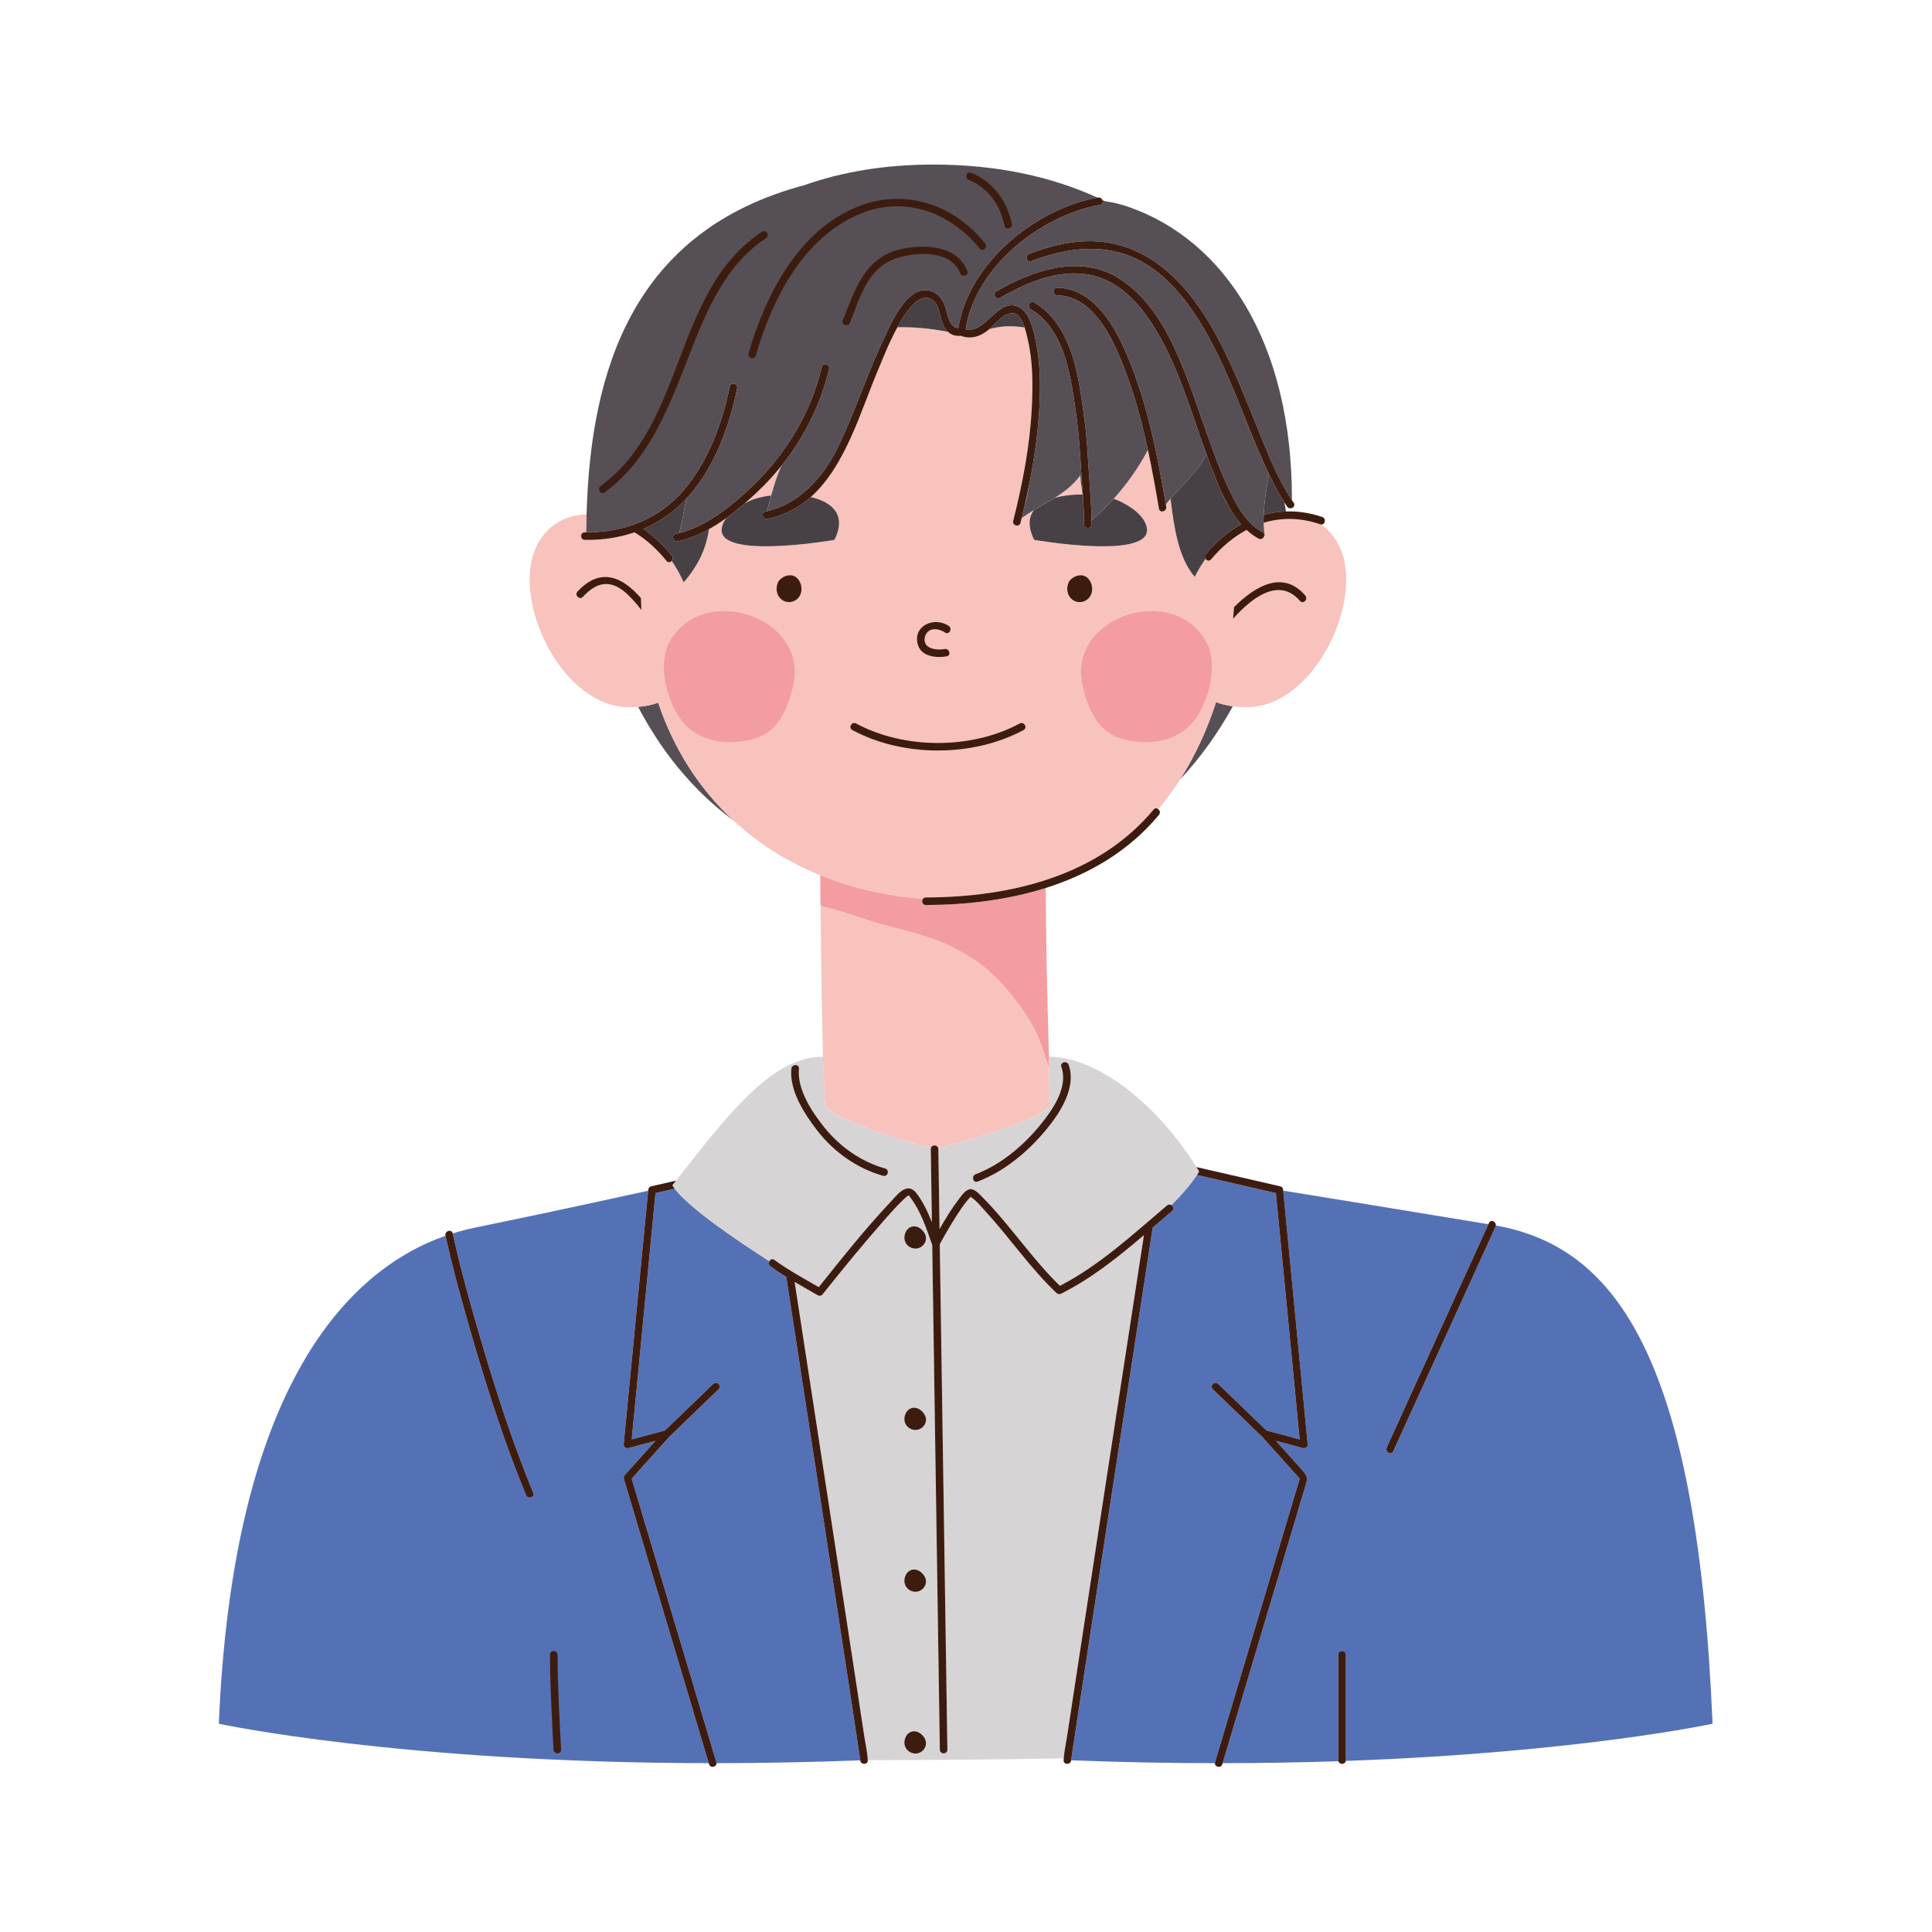 <?xml version="1.0" encoding="utf-8"?>
<!-- Generator: Adobe Illustrator 27.5.0, SVG Export Plug-In . SVG Version: 6.00 Build 0)  -->
<svg version="1.1" id="Capa_1" xmlns="http://www.w3.org/2000/svg" xmlns:xlink="http://www.w3.org/1999/xlink" x="0px" y="0px"
	 viewBox="0 0 2122 2122" style="enable-background:new 0 0 2122 2122;" xml:space="preserve">
<path style="fill:#5571B6;" d="M1478.121,1934.094c256.457-9.199,402.848-40.828,402.848-40.828
	c-16.348-391.77-101.504-515.082-224.324-544.41c-4.512-1.082-9.074-2.02-13.676-2.855c-0.055,0.457-0.156,0.926-0.371,1.402
	c-37.453,82.199-74.898,164.402-112.352,246.605c-2.223,4.867-9.383,0.645-7.18-4.199c37.242-81.734,74.477-163.469,111.715-245.207
	c-111.016-18.313-203.797-33.406-225.363-36.875c8.973,92.922,17.938,185.848,26.906,278.773c0.262,2.742-2.848,4.652-5.262,4.004
	c-9.902-2.656-19.797-5.309-29.695-7.969c9.684,10.777,19.367,21.555,29.047,32.328c6.473,7.207,5.777,9.195,3.18,17.891
	c-30.23,101.273-60.465,202.543-90.699,303.813c44.883-0.051,87.32-0.84,127.137-2.18c-0.086-0.336-0.141-0.699-0.141-1.094
	c0-38.629,0-77.254,0-115.883c0-5.359,8.313-5.359,8.313,0c0,38.629,0,77.254,0,115.883
	C1478.203,1933.578,1478.164,1933.84,1478.121,1934.094z"/>
<path style="fill:#5571B6;" d="M1412.809,1673.316c4.906-16.418,9.805-32.84,14.711-49.258c-0.414-0.457-0.82-0.91-1.227-1.363
	c-4.766-5.305-9.531-10.605-14.297-15.906c-8.668-9.652-17.344-19.305-26.016-28.961c-17.973-17.32-35.953-34.641-53.93-51.957
	c-3.863-3.723,2.023-9.598,5.879-5.879c17.699,17.051,35.398,34.109,53.098,51.156c12.152,3.266,24.297,6.523,36.441,9.789
	c-8.699-90.168-17.395-180.336-26.098-270.504c-28.891-6.641-57.781-13.281-86.668-19.922
	c-7.387,10.969-17.125,22.152-28.145,33.121c2.254,1.246,3.473,4.234,0.98,6.336c-7.262,6.137-14.461,12.344-21.672,18.535
	c0.047,0.375,0.051,0.77-0.012,1.188c-14.77,95.938-29.516,191.883-44.246,287.832c-10.336,67.348-20.672,134.695-30.949,202.051
	c-3.445,22.547-6.887,45.098-10.293,67.648c-0.984,6.496-1.961,12.988-2.922,19.488c-0.332,2.266-0.934,6.465-0.941,6.582
	c-0.004,0.051-0.02,0.098-0.023,0.152c55.492,2.129,108.176,3.082,157.891,3.129c0.02-0.352,0.063-0.711,0.176-1.098
	c6.461-21.633,12.918-43.27,19.375-64.902C1373.551,1804.824,1393.18,1739.07,1412.809,1673.316z"/>
<path style="fill:#5571B6;" d="M943.883,1926.711c-0.965-6.5-1.945-12.992-2.93-19.488c-3.32-22-6.672-43.992-10.031-65.988
	c-10.141-66.449-20.336-132.891-30.531-199.324c-12.254-79.816-24.527-159.617-36.805-239.422
	c-5.906-3.656-11.703-7.457-17.269-11.52c-2.063-1.512-2.16-3.957-1.234-5.742c-39.137-25-87.527-58.273-104.039-79.641
	c-7.027,1.613-14.059,3.23-21.09,4.848c-8.703,90.168-17.398,180.336-26.102,270.504c12.148-3.266,24.297-6.523,36.445-9.789
	c17.699-17.047,35.398-34.105,53.094-51.156c3.859-3.719,9.746,2.156,5.883,5.879c-17.98,17.316-35.957,34.637-53.93,51.957
	c-12.164,13.539-24.328,27.074-36.488,40.613c-1.68,1.871-3.363,3.746-5.047,5.617c0.644,2.164,1.293,4.32,1.934,6.484
	c30.344,101.648,60.691,203.293,91.035,304.934c0.113,0.387,0.16,0.746,0.176,1.098c49.719-0.047,102.402-1,157.891-3.129
	c-0.004-0.055-0.02-0.102-0.02-0.152C944.813,1933.176,944.215,1928.977,943.883,1926.711z"/>
<path style="fill:#5571B6;" d="M698.156,1667.68c-4.328-14.496-8.652-28.984-12.981-43.48c-0.902-3.004,2.207-5.41,3.981-7.387
	c4.766-5.301,9.531-10.602,14.297-15.902c5.5-6.129,11.004-12.246,16.504-18.375c-9.898,2.66-19.793,5.313-29.695,7.969
	c-2.414,0.648-5.519-1.262-5.258-4.004c8.961-92.883,17.922-185.758,26.887-278.641c-18.211,3.742-85.492,19.031-191.133,40.723
	c-7.648,1.574-15.516,3.594-23.523,6.102c0.016,0.051,0.039,0.094,0.055,0.152c8.453,38.824,19.273,77.234,30.437,115.34
	c16.793,57.348,35.254,114.367,57.996,169.66c2.043,4.957-6.004,7.094-8.012,2.211c-22.742-55.285-41.277-112.301-58-169.664
	c-11.094-38.047-21.938-76.352-30.383-115.094c-105.855,37.082-233.43,163.539-248.973,535.977c0,0,198.449,42.883,538.07,43.301
	c-7.238-24.246-14.473-48.496-21.715-72.742C737.191,1798.441,717.672,1733.063,698.156,1667.68z"/>
<path style="fill:#565056;" d="M1296.023,856.242c23.02-24.59,42.266-51.875,58.043-80.473c-6.766-0.93-12.918-2.48-18.414-4.656
	C1325.957,801.144,1312.801,829.961,1296.023,856.242z"/>
<path style="fill:#565056;" d="M722.914,771.734c-6.504,2.375-13.82,3.961-22.035,4.629c24.789,47.398,59.09,91.063,104.598,124.738
	C768.035,866.406,739.949,822.582,722.914,771.734z"/>
<path style="fill:#F8C3BD;" d="M1475.16,610.332c-5.215-15.758-13.613-26.922-23.949-34.25c-0.355-0.023-0.727-0.082-1.113-0.215
	c-21.945-7.496-42.918-7.516-62.191-1.644c0.102,5.016,0.504,9.808,1.32,14.105c-0.215-0.09-0.406-0.184-0.617-0.273
	c-0.238,2.668-3.113,5.231-6.227,3.547c-4.832-2.609-9.215-5.852-13.234-9.555c-14.344,7.66-27.457,18.703-38.957,32.344
	c-2.004,2.371-4.781,1.398-6.129-0.625c-4.363,6.215-8.336,12.883-11.84,19.871l0,0c0-0.004,0-0.004,0-0.004
	c-17.98-21.27-22.5-53.09-26.59-85.867c-1.82,2.109-3.535,4.207-5.129,6.297c0.141,0.82,0.289,1.644,0.426,2.465
	c0.887,5.242-7.125,7.488-8.016,2.211c-3.625-21.438-7.48-43.02-12.094-64.434c-10.664,19.746-23.223,37.606-37.676,53.574
	c2.039,0.648,3.918,1.344,5.574,2.094c11.695,5.305,27.922,15.598,30.813,29.242c7.75,36.625-123.609,13.746-123.609,13.746
	c-7.203-14.391-6.176-25.094-0.227-32.805c-4.484,2.688-9.012,5.586-13.547,8.863c-0.441,1.774-0.879,3.547-1.328,5.32
	c-1.313,5.191-9.328,2.988-8.012-2.211c10.289-40.688,18.328-82.289,20.438-124.289c1.246-24.828,1.301-50.586-4.426-74.934
	c-0.676-2.883-1.727-8.023-3.434-13.18c-13.105-2.199-26.168-1.875-38.809,1.77c-1.043,0.918-2.082,1.773-3.121,2.516
	c-8.641,6.176-17.902,8.68-28.023,4.855c-5.84,0.551-10.605-0.996-14.301-4.391c-0.172-0.031-0.379-0.066-0.535-0.094
	c-19.34-3.773-37.621-5.328-54.93-4.945c-10.117,18.563-17.965,39.254-20.387,44.883c-19.371,45.016-35.906,106.992-74.758,141.602
	c23.359,5.441,39.781,19.457,25.981,47.039c0,0-131.363,22.879-123.609-13.746c0.781-3.688,2.555-7.117,4.93-10.281
	c-6.156,4.445-12.531,8.598-19.09,12.262c-2.773,18.621-9.84,37.797-27.805,58.387h-0.004c-3.758-8.305-8.188-16.238-13.144-23.586
	c-1.445,1.691-3.914,2.324-5.707,0.121c-10.25-12.586-21.934-23.59-35.238-31.394c-17.133,5.883-35.519,8.602-54.594,8.269
	c-5.352-0.094-5.363-8.406,0-8.313c0.563,0.008,1.113-0.016,1.668-0.008c0.043-6.586,0.145-13.16,0.324-19.723
	c-25.762,0.836-48.711,14.043-59.07,45.383c-17.648,60.746,34.84,165.012,104.203,166.399c4.027,0.078,7.844-0.07,11.512-0.367
	c8.215-0.668,15.531-2.254,22.035-4.629c17.035,50.848,45.121,94.672,82.563,129.367c27.109,25.113,59.109,45.445,95.387,60.184
	c0.5,55.207,1.406,129.637,3.004,199.531l2.305,54.164c16.707,18.094,89.203,38.543,116.273,45.988
	c0.926-3.883,7.008-3.875,8.027,0.02c27.555-7.43,105.469-27.895,122.195-46.008l-0.363-41.273
	c-2.492-7.039-4.609-14.172-6.926-21.246c-4.117-12.555-9.656-24.344-17.164-35.801c-7.457-11.371-15.961-22.438-24.965-33.023
	c-7.754-9.105-16.762-17.457-26.758-24.922c-10.031-7.492-21.125-13.969-32.801-19.609c-13.109-6.336-27.25-10.949-41.602-14.988
	c-15.02-4.227-30.398-7.66-45.23-12.316c-14.656-4.594-28.926-10.078-43.992-13.742c-3.902-0.953-7.984-1.93-11.672-3.457
	c-0.129-11.691-0.234-22.844-0.332-33.316c34.019,13.828,71.793,22.738,112.781,26.066c0.66-0.961,1.734-1.641,3.258-1.648
	c91.891-0.258,188.957-22.941,250.129-96.563c1.613-1.938,3.75-1.648,5.215-0.387c8.605-10.297,16.535-21.164,23.777-32.512
	c16.777-26.281,29.934-55.098,39.629-85.129c5.496,2.176,11.648,3.727,18.414,4.656c5.25,0.719,10.848,1.078,16.895,0.961
	C1440.316,775.344,1492.805,671.078,1475.16,610.332z"/>
<path style="fill:#F8C3BD;" d="M846.977,544.191c3.184-11.559,6.77-22.703,11.457-32.75c-8.336,10.426-17.426,20.273-27.18,29.43
	c-4.16,3.902-8.555,7.902-13.125,11.871c1.922-1.031,3.801-1.961,5.578-2.769C829.457,547.367,837.695,545.34,846.977,544.191z"/>
<path style="fill:#F8C3BD;" d="M1189.008,543.148c-1.289-8.289-2.418-15.793-2.418-21.023c-8.281,11.043-17.832,18.301-28.055,24.66
	c7.594-2.113,16.09-3.242,24.625-3.551C1185.113,543.164,1187.066,543.137,1189.008,543.148z"/>
<path style="fill:#F39DA0;" d="M1152.16,1159.711c-0.016-0.422-0.031-0.844-0.039-1.262c-0.082-2.476-0.16-4.953-0.238-7.43
	c-0.012-0.273-0.02-0.539-0.027-0.813c-1.984-63.676-3.102-127.445-3.277-174.91c-42.191,13.336-87.563,18.594-131.676,18.719
	c-3.844,0.012-4.918-4.238-3.258-6.664c-40.988-3.328-78.762-12.238-112.781-26.066c0.098,10.473,0.203,21.625,0.332,33.316
	c3.688,1.527,7.77,2.504,11.672,3.457c15.066,3.664,29.336,9.148,43.992,13.742c14.832,4.656,30.211,8.09,45.23,12.316
	c14.352,4.039,28.492,8.652,41.602,14.988c11.676,5.641,22.77,12.117,32.801,19.609c9.996,7.465,19.004,15.816,26.758,24.922
	c9.004,10.586,17.508,21.652,24.965,33.023c7.508,11.457,13.047,23.246,17.164,35.801c2.316,7.074,4.434,14.207,6.926,21.246
	l-0.109-12.996C1152.18,1160.375,1152.168,1160.043,1152.16,1159.711z"/>
<path style="fill:#F39DA0;" d="M1324.938,705.227c-10.055-18.445-26.367-28.785-44.297-32.477
	c-46.324-9.543-103.484,25.269-91.742,79.258c5.199,23.93,15.605,49.941,39.539,58.262c29.133,9.367,62.43,6.246,82.199-17.688
	c1.449-1.75,2.773-3.605,4.016-5.508C1328.617,765.684,1337.938,729.07,1324.938,705.227z"/>
<path style="fill:#F39DA0;" d="M779.613,672.75c-17.938,3.691-34.238,14.031-44.297,32.477c-13,23.844-3.68,60.457,10.281,81.848
	c1.246,1.902,2.566,3.758,4.016,5.508c19.773,23.934,53.066,27.055,82.203,17.688c23.93-8.32,34.336-34.332,39.543-58.262
	C883.094,698.019,825.93,663.207,779.613,672.75z"/>
<path style="fill:#474146;" d="M1410.629,551.785c-3.785-5.84-7.234-11.895-10.418-18.086c-2.172-4.211-4.258-8.465-6.305-12.738
	c-1.973,9.543-5.23,27.484-5.906,44.578c7.926-2.207,16.094-3.508,24.465-3.801C1412.109,559.445,1411.527,556.082,1410.629,551.785
	z"/>
<path style="fill:#474146;" d="M1341.57,540.504c-4.52-9.996-8.352-20.117-11.902-29.332c-1.543-4-3.043-8.039-4.527-12.094
	c-9.863,18.938-26.969,34.184-39.508,48.688c4.09,32.777,8.609,64.598,26.59,85.867c0,0,0,0,0,0.004l0,0
	c3.504-6.988,7.477-13.656,11.84-19.871c-0.992-1.484-1.207-3.531,0.246-5.25c11.43-13.555,24.516-24.656,38.813-32.652
	c-5.242-5.973-9.793-12.758-13.813-19.926C1346.449,551.238,1343.949,546.125,1341.57,540.504z"/>
<path style="fill:#474146;" d="M1036.172,357.59c-3.965-8.309-3.895-21.699-11.543-27.734
	c-12.824-10.109-27.383,8.344-38.961,29.582c17.309-0.383,35.59,1.172,54.93,4.945c-0.02-0.176-0.043-0.328-0.063-0.5
	C1038.844,362.176,1037.367,360.105,1036.172,357.59z"/>
<path style="fill:#474146;" d="M742.125,586.469c1.262-0.246,2.516-0.574,3.773-0.879c4.148-13.961,5.137-27.711,8.473-38.5
	c-13.922,15.094-30.141,26.305-47.902,33.891c11.715,7.816,22.219,17.879,31.48,29.254c1.578,1.941,1.113,4.262-0.168,5.762
	c4.957,7.348,9.387,15.281,13.144,23.586h0.004c17.965-20.59,25.031-39.766,27.805-58.387
	c-11.039,6.164-22.578,10.945-34.391,13.289C739.105,595.523,736.875,587.512,742.125,586.469z"/>
<path style="fill:#474146;" d="M1111.676,343.996c-9.824,0.582-17.59,10.879-25.098,17.5c12.641-3.645,25.703-3.969,38.809-1.77
	C1122.738,351.68,1118.52,343.598,1111.676,343.996z"/>
<path style="fill:#474146;" d="M1228.719,549.973c-1.656-0.75-3.535-1.445-5.574-2.094c-7.566,8.352-15.633,16.195-24.238,23.516
	c0.02,1.109,0.043,2.219,0.051,3.324c0,0.055,0.012,0.102,0.012,0.156c0,0.328,0,0.656,0,0.988c0,5.359-8.309,5.359-8.309,0
	c0-9.66-0.473-19.41-1.102-29.18c-0.188-1.191-0.367-2.371-0.551-3.535c-1.941-0.012-3.895,0.016-5.848,0.086
	c-8.535,0.309-17.031,1.438-24.625,3.551c-7.332,4.558-15.016,8.683-22.84,13.371c-5.949,7.711-6.977,18.414,0.227,32.805
	c0,0,131.359,22.879,123.609-13.746C1256.641,565.57,1240.414,555.277,1228.719,549.973z"/>
<path style="fill:#474146;" d="M890.523,545.922c-13.051,11.625-28.613,20.168-47.656,23.93c-5.234,1.035-7.469-6.977-2.215-8.016
	c0.625-0.121,1.234-0.266,1.848-0.402c1.453-5.793,2.918-11.563,4.477-17.242c-9.281,1.148-17.52,3.176-23.27,5.781
	c-1.777,0.808-3.656,1.738-5.578,2.769c-6.414,5.563-13.207,11.063-20.305,16.191c-2.375,3.164-4.148,6.594-4.93,10.281
	c-7.754,36.625,123.609,13.746,123.609,13.746C930.305,565.379,913.883,551.363,890.523,545.922z"/>
<path style="fill:#D7D4D5;" d="M1160.48,1420.262c-28.719-27.184-51.531-60.879-78.27-89.984
	c-4.656-5.066-9.434-11.102-15.152-15.043c-1.633-1.129-0.375-1.234-2.543,1.051c-2.977,3.133-5.574,6.582-8.02,10.137
	c-8.855,12.883-16.793,26.449-24.293,40.168c1.395,92.383,2.789,184.762,4.18,277.148c1.395,92.672,2.793,185.336,4.191,278.004
	c0.082,5.363-8.23,5.355-8.313,0c-0.102-6.781-0.203-13.563-0.305-20.344c-1.813-120.441-3.633-240.883-5.449-361.32
	c-0.867-57.582-1.734-115.172-2.602-172.75c-0.039-0.086-0.098-0.156-0.129-0.238c-6.086-17.055-12.344-36.648-23.441-51.152
	c-2.09-2.723-1.57-3.785-3.59-2.27c-2.223,1.656-4.238,3.648-6.203,5.598c-6.547,6.5-12.731,13.359-18.824,20.289
	c-23.605,26.805-46.234,54.512-68.496,82.441c-1.152,1.441-3.563,1.508-5.039,0.652c-8.387-4.867-16.945-9.637-25.391-14.602
	c11.879,77.215,23.758,154.43,35.613,231.652c10.277,66.988,20.559,133.98,30.781,200.977c3.375,22.094,6.742,44.191,10.078,66.289
	c1.301,8.625,3.449,17.578,3.863,26.316c71.41-0.109,143.941-0.785,215.199-1.949c0.609-8.113,2.527-16.383,3.73-24.367
	c3.336-22.098,6.707-44.195,10.078-66.289c10.227-66.996,20.504-133.988,30.789-200.977
	c14.484-94.383,28.992-188.754,43.516-283.129c-28.355,24.168-57.281,47.461-90.926,64.344
	C1163.793,1421.773,1161.91,1421.613,1160.48,1420.262z"/>
<path style="fill:#D7D4D5;" d="M1152.195,1160.695v0.004v0.012l0.109,12.996l0.363,41.273
	c-16.727,18.113-94.641,38.578-122.195,46.008c0.09,0.336,0.148,0.691,0.156,1.086c0.105,6.777,0.207,13.559,0.305,20.344
	c0.34,22.492,0.68,44.984,1.016,67.48c6.668-11.738,13.773-23.289,21.957-33.922c2.82-3.672,8.086-11.27,13.777-9.703
	c4.754,1.305,8.848,6.066,12.16,9.426c29.938,30.367,53.703,66.918,84.32,96.547c44.016-22.738,79.922-56.414,117.488-88.152
	c1.602-1.344,3.465-1.254,4.906-0.461c11.02-10.969,20.758-22.152,28.145-33.121c0.832-1.234,1.648-2.476,2.418-3.703
	c-0.996-1.664-2.023-3.313-3.055-4.965C1271.277,1213.094,1205.391,1160.695,1152.195,1160.695z"/>
<path style="fill:#D7D4D5;" d="M977.234,1321.074c7.832-8.355,18.961-24.117,29.375-10.504c7.121,9.301,12.406,20.453,16.918,31.82
	c-0.406-26.773-0.805-53.551-1.207-80.316c-0.012-0.406,0.047-0.766,0.125-1.105c-27.07-7.445-99.566-27.895-116.273-45.988
	l-2.305-54.164l-0.004-0.105c-53.332,0-98.406,55.301-161.363,136.012c-1.344,1.73-2.688,3.449-4.047,5.195
	c0.746,1.184,1.613,2.402,2.59,3.668c16.512,21.367,64.902,54.641,104.039,79.641c1-1.922,3.184-3.074,5.43-1.434
	c15.316,11.18,32.301,20.43,48.77,29.898C924.391,1382.184,949.676,1350.461,977.234,1321.074z"/>
<path style="fill:#565056;" d="M751.969,537.25c26.473-31.781,41.348-72.809,49.66-112.91c1.086-5.246,9.094-3.02,8.016,2.211
	c-8.848,42.68-25.25,87.945-55.23,120.496c-0.02,0.012-0.031,0.027-0.043,0.043c-3.336,10.789-4.324,24.539-8.473,38.5
	c29.781-7.285,58.113-30.176,79.481-50.598c37.688-36.023,65.227-81.047,77.238-131.98c1.23-5.215,9.242-3.004,8.016,2.211
	c-9.172,38.871-27.34,75.141-52.199,106.219c-4.688,10.047-8.273,21.191-11.457,32.75c-1.559,5.68-3.023,11.449-4.477,17.242
	c35.434-7.832,61.715-37.586,77.227-69.105c19.047-38.699,32.09-80.301,50.594-119.332c7.91-16.688,26.27-61.453,52.063-53.375
	c8.914,2.797,13.504,9.996,16.215,18.586c2.781,8.824,3.973,21.129,13.918,22.305c11.266-71.27,84.355-131.113,152.945-143.414
	c-50.207-22.926-110.141-36.375-180.453-36.375c-53.523,0-100.52,8.211-141.52,22.613
	c-187.777,49.98-234.844,202.332-239.254,361.613c-0.18,6.563-0.281,13.137-0.324,19.723
	C685.773,584.988,724.75,569.918,751.969,537.25z"/>
<path style="fill:#565056;" d="M1208.219,225c-65.055,11.438-137.297,68.41-147.57,136.703c23.027,4.785,35.586-36.23,58.75-24.199
	c10.48,5.438,14.629,21.23,17.074,31.645c6.016,25.602,6.57,52.543,5.086,78.691c-1.574,27.785-5.434,55.344-10.816,82.617
	c-1.66,9.988-3.566,18.906-5.641,26.238c-0.957,4.117-1.941,8.227-2.953,12.324c4.535-3.277,9.063-6.176,13.547-8.863
	c7.824-4.688,15.508-8.813,22.84-13.371c10.223-6.359,19.773-13.617,28.055-24.66c0,5.231,1.129,12.734,2.418,21.023
	c0.184,1.164,0.363,2.344,0.551,3.535c-0.906-14.035-2.148-28.109-2.875-41.992c-1.176-22.5-3.723-44.766-7.184-67.023
	c-5.551-35.773-13.996-78.008-47.539-98.133c-4.59-2.754-0.414-9.941,4.195-7.176c33.738,20.242,44.605,60.957,50.457,97.395
	c3.766,23.441,6.918,46.984,8.156,70.711c1.23,23.465,3.832,47.422,4.137,70.93c8.605-7.32,16.672-15.164,24.238-23.516
	c14.453-15.969,27.012-33.828,37.676-53.574c-6.344-29.48-14.125-58.652-24.789-86.719c-12.336-32.473-33.598-82.406-74.883-83.223
	c-5.355-0.102-5.363-8.418,0-8.313c40.535,0.801,63.703,42.828,77.426,75.602c21.617,51.617,32.594,107.434,41.93,162.41
	c1.594-2.09,3.309-4.188,5.129-6.297c12.539-14.504,29.645-29.75,39.508-48.688c-19.039-52.164-33.863-108.422-66.813-153.586
	c-15.285-20.941-35.863-38.961-62.082-43.715c-34.387-6.242-68.738,8.555-97.863,25.434c-4.648,2.695-8.836-4.488-4.195-7.172
	c40.949-23.738,93.746-41.742,136.953-12.914c47.219,31.504,67.516,93.211,85.664,144.09c9.863,27.645,18.883,55.824,31.227,82.492
	c8.711,18.82,19.523,40.438,38.543,50.719c1.598,0.863,2.16,2.258,2.035,3.629c0.211,0.09,0.402,0.184,0.617,0.273
	c-0.816-4.297-1.219-9.09-1.32-14.105c-0.059-2.836-0.02-5.746,0.094-8.684c0.676-17.094,3.934-35.035,5.906-44.578
	c-27.258-56.973-44.48-118.684-79.047-172.098c-17.699-27.352-40.414-53.418-71.012-66.465
	c-36.16-15.426-75.523-9.266-111.168,4.473c-5.008,1.93-7.156-6.109-2.211-8.016c20.176-7.773,41.578-13.547,63.324-13.988
	c70.512-1.434,116.242,52.965,146.008,110.762c16.09,31.23,28.961,63.934,42.168,96.449c10.68,26.281,21.16,53.57,37.012,77.305
	c0.34-173.258-74.355-285.898-180.09-322.356c-8.75-3.02-17.172-4.98-25.289-6.07c-0.922-0.453-1.863-0.883-2.793-1.324
	C1211.754,221.773,1211.156,224.488,1208.219,225z"/>
<path style="fill:#3D1C10;" d="M1635.414,1343.203c-0.207,0.469-0.422,0.934-0.633,1.398
	c-37.238,81.738-74.473,163.473-111.715,245.207c-2.203,4.844,4.957,9.066,7.18,4.199c37.453-82.203,74.898-164.406,112.352-246.605
	c0.215-0.477,0.316-0.945,0.371-1.402c0.004-0.059,0.02-0.121,0.02-0.184C1643.25,1341.73,1637.391,1338.875,1635.414,1343.203z"/>
<path style="fill:#3D1C10;" d="M1286.559,1323.633c-1.441-0.793-3.305-0.883-4.906,0.461
	c-37.566,31.738-73.473,65.414-117.488,88.152c-30.617-29.629-54.383-66.18-84.32-96.547c-3.313-3.359-7.406-8.121-12.16-9.426
	c-5.691-1.566-10.957,6.031-13.777,9.703c-8.184,10.633-15.289,22.184-21.957,33.922c-0.336-22.496-0.676-44.988-1.016-67.48
	c-0.098-6.785-0.199-13.566-0.305-20.344c-0.008-0.395-0.066-0.75-0.156-1.086c-1.02-3.895-7.102-3.902-8.027-0.02
	c-0.078,0.34-0.137,0.699-0.125,1.105c0.402,26.766,0.801,53.543,1.207,80.316c-4.512-11.367-9.797-22.52-16.918-31.82
	c-10.414-13.613-21.543,2.148-29.375,10.504c-27.559,29.387-52.844,61.109-77.953,92.617c-16.469-9.469-33.453-18.719-48.77-29.898
	c-2.246-1.641-4.43-0.488-5.43,1.434c-0.926,1.785-0.828,4.23,1.234,5.742c5.566,4.063,11.363,7.863,17.269,11.52
	c12.277,79.805,24.551,159.605,36.805,239.422c10.195,66.434,20.391,132.875,30.531,199.324
	c3.359,21.996,6.711,43.988,10.031,65.988c0.984,6.496,1.965,12.988,2.93,19.488c0.332,2.266,0.93,6.465,0.941,6.582
	c0,0.051,0.016,0.098,0.02,0.152c0.414,5.176,8.539,5.156,8.293-0.152c0-0.004-0.008-0.008-0.008-0.012
	c-0.414-8.738-2.563-17.691-3.863-26.316c-3.336-22.098-6.703-44.195-10.078-66.289c-10.223-66.996-20.504-133.988-30.781-200.977
	c-11.855-77.223-23.734-154.438-35.613-231.652c8.445,4.965,17.004,9.734,25.391,14.602c1.477,0.855,3.887,0.789,5.039-0.652
	c22.262-27.93,44.891-55.637,68.496-82.441c6.094-6.93,12.277-13.789,18.824-20.289c1.965-1.949,3.98-3.941,6.203-5.598
	c2.019-1.516,1.5-0.453,3.59,2.27c11.098,14.504,17.356,34.098,23.441,51.152c0.031,0.082,0.09,0.152,0.129,0.238
	c0.867,57.578,1.734,115.168,2.602,172.75c1.816,120.438,3.637,240.879,5.449,361.32c0.102,6.781,0.203,13.563,0.305,20.344
	c0.082,5.355,8.395,5.363,8.313,0c-1.398-92.668-2.797-185.332-4.191-278.004c-1.391-92.387-2.785-184.766-4.18-277.148
	c7.5-13.719,15.438-27.285,24.293-40.168c2.445-3.555,5.043-7.004,8.02-10.137c2.168-2.285,0.91-2.18,2.543-1.051
	c5.719,3.941,10.496,9.977,15.152,15.043c26.738,29.105,49.551,62.801,78.27,89.984c1.43,1.352,3.313,1.512,5.035,0.652
	c33.645-16.883,62.57-40.176,90.926-64.344c-14.523,94.375-29.031,188.746-43.516,283.129
	c-10.285,66.988-20.563,133.98-30.789,200.977c-3.371,22.094-6.742,44.191-10.078,66.289c-1.203,7.984-3.121,16.254-3.73,24.367
	c-0.047,0.652-0.105,1.309-0.133,1.961c-0.254,5.309,7.875,5.328,8.285,0.152c0.004-0.055,0.02-0.102,0.023-0.152
	c0.008-0.117,0.609-4.316,0.941-6.582c0.961-6.5,1.938-12.992,2.922-19.488c3.406-22.551,6.848-45.102,10.293-67.648
	c10.277-67.355,20.613-134.703,30.949-202.051c14.73-95.949,29.477-191.895,44.246-287.832c0.063-0.418,0.059-0.813,0.012-1.188
	c7.211-6.191,14.41-12.398,21.672-18.535C1290.031,1327.867,1288.813,1324.879,1286.559,1323.633z"/>
<path style="fill:#3D1C10;" d="M1436.324,1586.5c-8.969-92.926-17.934-185.852-26.906-278.773c-0.02-0.227-0.043-0.453-0.063-0.676
	c-0.176-1.801-1.129-3.566-3.051-4.004c-30.746-7.074-61.488-14.137-92.238-21.203c1.031,1.652,2.059,3.301,3.055,4.965
	c-0.77,1.227-1.586,2.469-2.418,3.703c28.887,6.641,57.777,13.281,86.668,19.922c8.703,90.168,17.398,180.336,26.098,270.504
	c-12.145-3.266-24.289-6.523-36.441-9.789c-17.699-17.047-35.398-34.105-53.098-51.156c-3.855-3.719-9.742,2.156-5.879,5.879
	c17.977,17.316,35.957,34.637,53.93,51.957c8.672,9.656,17.348,19.309,26.016,28.961c4.766,5.301,9.531,10.602,14.297,15.906
	c0.406,0.453,0.813,0.906,1.227,1.363c-4.906,16.418-9.805,32.84-14.711,49.258c-19.629,65.754-39.258,131.508-58.887,197.258
	c-6.457,21.633-12.914,43.27-19.375,64.902c-0.113,0.387-0.156,0.746-0.176,1.098c-0.18,4.336,6.777,5.855,8.195,1.113
	c0.105-0.367,0.219-0.746,0.328-1.121c30.234-101.27,60.469-202.539,90.699-303.813c2.598-8.695,3.293-10.684-3.18-17.891
	c-9.68-10.773-19.363-21.551-29.047-32.328c9.898,2.66,19.793,5.313,29.695,7.969
	C1433.477,1591.152,1436.586,1589.242,1436.324,1586.5z"/>
<path style="fill:#3D1C10;" d="M527.727,1470.176c-11.164-38.105-21.984-76.516-30.437-115.34c-0.016-0.059-0.039-0.102-0.055-0.152
	c-1.281-5.016-9.09-2.797-7.965,2.367c0.02,0.078,0.039,0.16,0.059,0.238c8.445,38.742,19.289,77.047,30.383,115.094
	c16.723,57.363,35.258,114.379,58,169.664c2.008,4.883,10.055,2.746,8.012-2.211C562.98,1584.543,544.519,1527.523,527.727,1470.176
	z"/>
<path style="fill:#3D1C10;" d="M783.391,1519.992c-17.695,17.051-35.394,34.109-53.094,51.156
	c-12.148,3.266-24.297,6.523-36.445,9.789c8.703-90.168,17.398-180.336,26.102-270.504c7.031-1.617,14.063-3.234,21.09-4.848
	c-0.977-1.266-1.844-2.484-2.59-3.668c1.359-1.746,2.703-3.465,4.047-5.195c-9.16,2.109-18.316,4.215-27.484,6.324
	c-1.914,0.438-2.871,2.203-3.047,4.004c-0.027,0.273-0.051,0.539-0.078,0.809c-8.965,92.883-17.926,185.758-26.887,278.641
	c-0.262,2.742,2.844,4.652,5.258,4.004c9.902-2.656,19.797-5.309,29.695-7.969c-5.5,6.129-11.004,12.246-16.504,18.375
	c-4.766,5.301-9.531,10.602-14.297,15.902c-1.773,1.977-4.883,4.383-3.981,7.387c4.328,14.496,8.652,28.984,12.981,43.48
	c19.516,65.383,39.035,130.762,58.555,196.145c7.242,24.246,14.477,48.496,21.715,72.742c0.113,0.375,0.227,0.754,0.34,1.121
	c1.41,4.742,8.375,3.223,8.188-1.113c-0.016-0.352-0.063-0.711-0.176-1.098c-30.344-101.641-60.691-203.285-91.035-304.934
	c-0.641-2.164-1.289-4.32-1.934-6.484c1.684-1.871,3.367-3.746,5.047-5.617c12.16-13.539,24.324-27.074,36.488-40.613
	c17.973-17.32,35.949-34.641,53.93-51.957C793.137,1522.148,787.25,1516.273,783.391,1519.992z"/>
<path style="fill:#3D1C10;" d="M1354.391,679.547c22.27-24.98,51.258-45.316,73.441-19.535c3.496,4.07,9.352-1.836,5.875-5.879
	c-23.992-27.883-54.023-11.551-78.285,12.68C1355.141,671.055,1354.797,675.297,1354.391,679.547z"/>
<path style="fill:#3D1C10;" d="M695.008,658.68c3.344,3.566,6.426,7.371,9.387,11.277c-0.199-4.32-0.344-8.668-0.418-13.051
	c-19.707-22.496-43.672-34.988-69.645-7.246c-3.66,3.906,2.207,9.793,5.875,5.875c8.004-8.543,17.672-15.906,29.996-13.68
	C680.191,643.66,688.348,651.578,695.008,658.68z"/>
<path style="fill:#3D1C10;" d="M642.242,592.992c19.074,0.332,37.461-2.387,54.594-8.269c13.305,7.805,24.988,18.808,35.238,31.394
	c1.793,2.203,4.262,1.57,5.707-0.121c1.281-1.5,1.746-3.82,0.168-5.762c-9.262-11.375-19.766-21.438-31.48-29.254
	c17.762-7.586,33.98-18.797,47.902-33.891c0.012-0.016,0.023-0.031,0.043-0.043c29.98-32.551,46.383-77.816,55.23-120.496
	c1.078-5.23-6.93-7.457-8.016-2.211c-8.313,40.102-23.188,81.129-49.66,112.91c-27.219,32.668-66.195,47.738-108.059,47.422
	c-0.555-0.008-1.105,0.016-1.668,0.008C636.879,584.586,636.891,592.898,642.242,592.992z"/>
<path style="fill:#3D1C10;" d="M1452.305,567.852c-13.539-4.625-26.832-6.543-39.676-6.117c-0.051,0.004-0.109,0.004-0.164,0.004
	c-8.371,0.293-16.539,1.594-24.465,3.801c-0.113,2.938-0.152,5.848-0.094,8.684c19.273-5.871,40.246-5.852,62.191,1.644
	c0.387,0.133,0.758,0.191,1.113,0.215C1455.465,576.383,1456.957,569.441,1452.305,567.852z"/>
<path style="fill:#3D1C10;" d="M1124.223,801.82c4.723-2.547,0.523-9.719-4.195-7.18c-52.984,28.563-126.73,28.57-179.719,0
	c-4.719-2.543-8.918,4.633-4.195,7.18C991.742,831.813,1068.594,831.805,1124.223,801.82z"/>
<path style="fill:#3D1C10;" d="M878.344,654.559c3.512-5.949,2.188-14.109-2.348-19.074c-5.66-6.199-15.285-3.688-20.152,2.031
	c-0.273,0.266-0.531,0.566-0.754,0.949c-0.328,0.465-0.523,0.922-0.637,1.375c-2.848,6.25-1.586,14.238,3.965,18.633
	C864.883,663.582,874.238,661.512,878.344,654.559z"/>
<path style="fill:#3D1C10;" d="M1175.082,637.516c-0.273,0.266-0.531,0.566-0.75,0.949c-0.336,0.465-0.527,0.922-0.645,1.375
	c-2.848,6.25-1.582,14.238,3.969,18.633c6.465,5.109,15.816,3.039,19.926-3.914c3.512-5.949,2.188-14.109-2.348-19.074
	C1189.57,629.285,1179.949,631.797,1175.082,637.516z"/>
<path style="fill:#3D1C10;" d="M1037.914,694.699c4.445,3.035,8.594-4.172,4.195-7.176c-15.816-10.816-40.215-0.207-33.891,20.863
	c3.863,12.879,20.375,14.48,31.543,12.508c5.277-0.934,3.031-8.941-2.207-8.016c-4.988,0.883-14.164,0.941-19.051-3.332
	c-4.59-4.016-3.594-11.59,0.434-15.5C1024.121,689.012,1032.699,691.137,1037.914,694.699z"/>
<path style="fill:#3D1C10;" d="M1272.914,895.019c1.797-2.172,0.992-4.84-0.668-6.266c-1.465-1.262-3.602-1.551-5.215,0.387
	c-61.172,73.621-158.238,96.305-250.129,96.563c-1.523,0.008-2.598,0.688-3.258,1.648c-1.66,2.426-0.586,6.676,3.258,6.664
	c44.113-0.125,89.484-5.383,131.676-18.719h0.004C1196.203,960.242,1239.773,934.902,1272.914,895.019z"/>
<path style="fill:#3D1C10;" d="M1009.262,1348.328c-5.473-3-11.762-0.961-14.406,4.695c-0.094,0.195-0.156,0.391-0.227,0.59
	c-0.066,0.133-0.133,0.258-0.191,0.406c-2.887,7.152,0.258,14.742,7.871,16.883c6.957,1.961,13.977-2.891,14.715-9.922
	C1017.559,1355.859,1013.512,1350.668,1009.262,1348.328z"/>
<path style="fill:#3D1C10;" d="M1009.262,1547.57c-5.473-3.004-11.762-0.965-14.406,4.695c-0.094,0.188-0.156,0.387-0.227,0.586
	c-0.066,0.133-0.133,0.262-0.191,0.406c-2.887,7.152,0.25,14.742,7.871,16.887c6.957,1.953,13.977-2.895,14.715-9.918
	C1017.559,1555.098,1013.512,1549.902,1009.262,1547.57z"/>
<path style="fill:#3D1C10;" d="M1009.262,1725.25c-5.473-3-11.762-0.957-14.406,4.699c-0.094,0.188-0.156,0.383-0.227,0.582
	c-0.066,0.137-0.133,0.266-0.191,0.406c-2.887,7.156,0.25,14.746,7.871,16.891c6.957,1.953,13.977-2.895,14.715-9.922
	C1017.559,1732.785,1013.512,1727.586,1009.262,1725.25z"/>
<path style="fill:#3D1C10;" d="M1009.262,1902.938c-5.473-3.008-11.762-0.961-14.406,4.691c-0.094,0.195-0.156,0.395-0.227,0.59
	c-0.066,0.137-0.133,0.262-0.191,0.402c-2.887,7.152,0.258,14.742,7.871,16.887c6.957,1.961,13.977-2.895,14.715-9.918
	C1017.559,1910.469,1013.512,1905.27,1009.262,1902.938z"/>
<path style="fill:#3D1C10;" d="M604.086,1817.41c0.086,34.758,2.086,69.566,3.863,104.273c0.266,5.332,8.578,5.359,8.313,0
	c-1.781-34.707-3.777-69.516-3.863-104.273C612.383,1812.051,604.07,1812.051,604.086,1817.41z"/>
<path style="fill:#3D1C10;" d="M1469.891,1817.41c0,38.629,0,77.254,0,115.883c0,0.395,0.055,0.758,0.141,1.094
	c0.996,3.984,7.359,3.887,8.09-0.293c0.043-0.254,0.082-0.516,0.082-0.801c0-38.629,0-77.254,0-115.883
	C1478.203,1812.051,1469.891,1812.051,1469.891,1817.41z"/>
<path style="fill:#3D1C10;" d="M969.988,1291.426c5.172,1.457,7.359-6.563,2.211-8.012c-26.539-7.477-49.871-23.98-67.035-45.438
	c-13.48-16.852-29.914-41.609-27.648-64.16c0.535-5.324-7.785-5.277-8.316,0c-2.418,24.102,14.441,49.816,28.473,67.949
	C915.875,1265.289,941.273,1283.344,969.988,1291.426z"/>
<path style="fill:#3D1C10;" d="M1071.535,1289.762c-4.953,1.895-2.805,9.934,2.207,8.016c29.984-11.449,55.477-32.984,75.758-57.551
	c15.09-18.266,32.996-46.031,24.246-70.684c-1.777-5.02-9.805-2.859-8.012,2.211c7.988,22.512-9.988,47.918-23.68,64.496
	C1123.332,1258.918,1099.184,1279.199,1071.535,1289.762z"/>
<path style="fill:#3D1C10;" d="M858.434,511.441c24.859-31.078,43.027-67.348,52.199-106.219c1.227-5.215-6.785-7.426-8.016-2.211
	c-12.012,50.934-39.551,95.957-77.238,131.98c-21.367,20.422-49.699,43.313-79.481,50.598c-1.258,0.305-2.512,0.633-3.773,0.879
	c-5.25,1.043-3.02,9.055,2.219,8.016c11.813-2.344,23.351-7.125,34.391-13.289c6.559-3.664,12.934-7.816,19.09-12.262
	c7.098-5.129,13.891-10.629,20.305-16.191c4.57-3.969,8.965-7.969,13.125-11.871C841.008,531.715,850.098,521.867,858.434,511.441z"
	/>
<path style="fill:#3D1C10;" d="M1198.906,571.394c-0.305-23.508-2.906-47.465-4.137-70.93c-1.238-23.727-4.391-47.27-8.156-70.711
	c-5.852-36.438-16.719-77.152-50.457-97.395c-4.609-2.766-8.785,4.422-4.195,7.176c33.543,20.125,41.988,62.359,47.539,98.133
	c3.461,22.258,6.008,44.523,7.184,67.023c0.727,13.883,1.969,27.957,2.875,41.992c0.629,9.77,1.102,19.52,1.102,29.18
	c0,5.359,8.309,5.359,8.309,0c0-0.332,0-0.66,0-0.988c0-0.055-0.012-0.102-0.012-0.156
	C1198.949,573.613,1198.926,572.504,1198.906,571.394z"/>
<path style="fill:#3D1C10;" d="M1280.93,556.527c-0.137-0.82-0.285-1.644-0.426-2.465c-9.336-54.977-20.313-110.793-41.93-162.41
	c-13.723-32.773-36.891-74.801-77.426-75.602c-5.363-0.105-5.355,8.211,0,8.313c41.285,0.816,62.547,50.75,74.883,83.223
	c10.664,28.066,18.445,57.238,24.789,86.719c4.613,21.414,8.469,42.996,12.094,64.434
	C1273.805,564.016,1281.816,561.769,1280.93,556.527z"/>
<path style="fill:#3D1C10;" d="M1386.574,584.426c-19.02-10.281-29.832-31.898-38.543-50.719
	c-12.344-26.668-21.363-54.848-31.227-82.492c-18.148-50.879-38.445-112.586-85.664-144.09
	c-43.207-28.828-96.004-10.824-136.953,12.914c-4.641,2.684-0.453,9.867,4.195,7.172c29.125-16.879,63.477-31.676,97.863-25.434
	c26.219,4.754,46.797,22.773,62.082,43.715c32.949,45.164,47.773,101.422,66.813,153.586c1.484,4.055,2.984,8.094,4.527,12.094
	c3.551,9.215,7.383,19.336,11.902,29.332c2.367,5.23,4.922,10.426,7.738,15.434c4.02,7.168,8.57,13.953,13.813,19.926
	c-14.297,7.996-27.383,19.098-38.813,32.652c-1.453,1.719-1.238,3.766-0.246,5.25c1.348,2.023,4.125,2.996,6.129,0.625
	c11.5-13.641,24.613-24.684,38.957-32.344c4.02,3.703,8.402,6.945,13.234,9.555c3.113,1.684,5.988-0.879,6.227-3.547
	C1388.734,586.684,1388.172,585.289,1386.574,584.426z"/>
<path style="fill:#3D1C10;" d="M1130.469,278.855c-4.945,1.906-2.797,9.945,2.211,8.016c35.645-13.738,75.008-19.898,111.168-4.473
	c30.598,13.047,53.313,39.113,71.012,66.465c34.566,53.414,51.789,115.125,79.047,172.098c2.047,4.273,4.133,8.527,6.305,12.738
	c3.184,6.191,6.633,12.246,10.418,18.086c0.691,1.066,1.398,2.121,2.113,3.176c0.336,0.492,0.652,0.996,0.988,1.484
	c3.035,4.367,10.246,0.219,7.184-4.195c-0.66-0.945-1.297-1.91-1.934-2.867c-15.852-23.734-26.332-51.023-37.012-77.305
	c-13.207-32.516-26.078-65.219-42.168-96.449c-29.766-57.797-75.496-112.195-146.008-110.762
	C1172.047,265.309,1150.645,271.082,1130.469,278.855z"/>
<path style="fill:#3D1C10;" d="M965.281,404.32c2.422-5.629,10.27-26.32,20.387-44.883c11.578-21.238,26.137-39.691,38.961-29.582
	c7.648,6.035,7.578,19.426,11.543,27.734c1.195,2.516,2.672,4.586,4.363,6.293c0.191,0.195,0.387,0.391,0.586,0.578
	c0.004,0.008,0.008,0.008,0.012,0.016c3.695,3.395,8.461,4.941,14.301,4.391c10.121,3.824,19.383,1.32,28.023-4.855
	c1.039-0.742,2.078-1.598,3.121-2.516c7.508-6.621,15.273-16.918,25.098-17.5c6.844-0.398,11.063,7.684,13.711,15.73
	c1.707,5.156,2.758,10.297,3.434,13.18c5.727,24.348,5.672,50.105,4.426,74.934c-2.109,42-10.148,83.602-20.438,124.289
	c-1.316,5.199,6.699,7.402,8.012,2.211c0.449-1.773,0.887-3.547,1.328-5.32c1.012-4.098,1.996-8.207,2.953-12.324
	c2.023-8.715,3.906-17.461,5.641-26.238c5.383-27.273,9.242-54.832,10.816-82.617c1.484-26.148,0.93-53.09-5.086-78.691
	c-2.445-10.414-6.594-26.207-17.074-31.645c-23.164-12.031-35.723,28.984-58.75,24.199c10.273-68.293,82.516-125.266,147.57-136.703
	c2.938-0.512,3.535-3.227,2.59-5.367c-0.75-1.707-2.48-3.055-4.797-2.645c-0.188,0.031-0.367,0.074-0.551,0.109
	c-68.59,12.301-141.68,72.144-152.945,143.414c-9.945-1.176-11.137-13.48-13.918-22.305c-2.711-8.59-7.301-15.789-16.215-18.586
	c-25.793-8.078-44.152,36.688-52.063,53.375c-18.504,39.031-31.547,80.633-50.594,119.332
	c-15.512,31.52-41.793,61.274-77.227,69.105c-0.613,0.137-1.223,0.281-1.848,0.402c-5.254,1.039-3.02,9.051,2.215,8.016
	c19.043-3.762,34.605-12.305,47.656-23.93C929.375,511.313,945.91,449.336,965.281,404.32z"/>
<path style="fill:#3D1C10;" d="M989.336,273.688c-39.5,8.715-50.578,44.922-63.746,78.391c-1.965,4.996,6.074,7.141,8.012,2.211
	c11.027-28.02,19.461-60.313,51.246-70.762c21.348-7.02,59.766-9.164,69.645,16.57c1.902,4.953,9.941,2.805,8.02-2.207
	C1051.426,269.008,1015.117,268,989.336,273.688z"/>
<path style="fill:#3D1C10;" d="M830.148,390.414c17.848-61.688,52.02-129.715,114.844-155.699
	c48.719-20.148,99.184-1.387,131.098,38.481c3.348,4.188,9.195-1.734,5.879-5.879c-33.473-41.809-86.066-60.598-137.238-41.383
	c-67.035,25.172-103.918,97.707-122.594,162.273C820.641,393.367,828.664,395.555,830.148,390.414z"/>
<path style="fill:#3D1C10;" d="M663.965,540.926c45.617-33.227,67.551-85.734,87.461-136.645
	c20.434-52.23,40.746-110.379,89.855-142.641c4.465-2.926,0.305-10.129-4.188-7.172c-98.309,64.57-83.234,210.746-177.324,279.277
	C655.48,536.871,659.621,544.086,663.965,540.926z"/>
<path style="fill:#3D1C10;" d="M1064.168,197.785c21.813,8.582,34.391,28.035,39.207,50.293c1.141,5.234,9.156,3.016,8.02-2.211
	c-5.496-25.352-20.477-46.445-45.02-56.102C1061.387,187.801,1059.242,195.844,1064.168,197.785z"/>
</svg>
